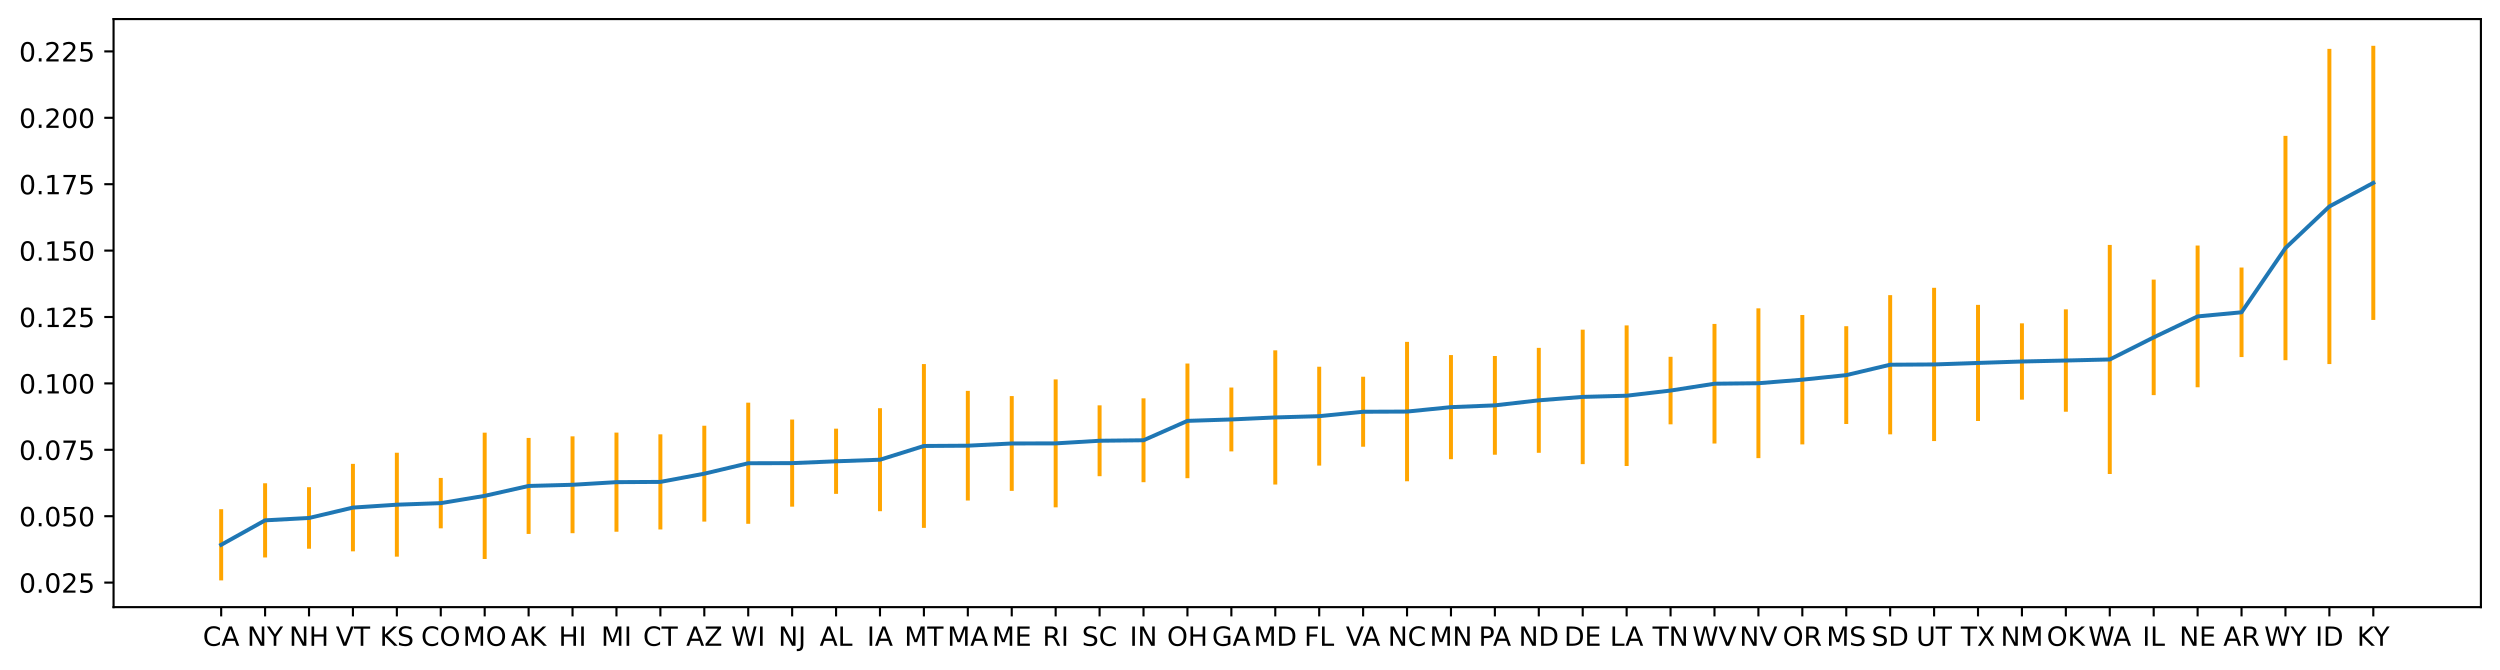 <?xml version="1.0" encoding="utf-8" standalone="no"?>
<!DOCTYPE svg PUBLIC "-//W3C//DTD SVG 1.1//EN"
  "http://www.w3.org/Graphics/SVG/1.1/DTD/svg11.dtd">
<!-- Created with matplotlib (https://matplotlib.org/) -->
<svg height="252.838pt" version="1.1" viewBox="0 0 942.828 252.838" width="942.828pt" xmlns="http://www.w3.org/2000/svg" xmlns:xlink="http://www.w3.org/1999/xlink">
 <defs>
  <style type="text/css">*{stroke-linecap:butt;stroke-linejoin:round;}</style>
 </defs>
 <g id="figure_1">
  <g id="patch_1">
   <path d="M 0 252.838 
L 942.828 252.838 
L 942.828 0 
L 0 0 
z
" style="fill:#ffffff;"/>
  </g>
  <g id="axes_1">
   <g id="patch_2">
    <path d="M 42.828 228.96 
L 935.628 228.96 
L 935.628 7.2 
L 42.828 7.2 
z
" style="fill:#ffffff;"/>
   </g>
   <g id="matplotlib.axis_1">
    <g id="xtick_1">
     <g id="line2d_1">
      <defs>
       <path d="M 0 0 
L 0 3.5 
" id="mfebffe153a" style="stroke:#000000;stroke-width:0.8;"/>
      </defs>
      <g>
       <use style="stroke:#000000;stroke-width:0.8;" x="83.41" xlink:href="#mfebffe153a" y="228.96"/>
      </g>
     </g>
     <g id="text_1">
      <!-- CA -->
      <g transform="translate(76.498 243.558)scale(0.1 -0.1)">
       <defs>
        <path d="M 64.406 67.281 
L 64.406 56.891 
Q 59.422 61.531 53.781 63.812 
Q 48.141 66.109 41.797 66.109 
Q 29.297 66.109 22.656 58.469 
Q 16.016 50.828 16.016 36.375 
Q 16.016 21.969 22.656 14.328 
Q 29.297 6.688 41.797 6.688 
Q 48.141 6.688 53.781 8.984 
Q 59.422 11.281 64.406 15.922 
L 64.406 5.609 
Q 59.234 2.094 53.438 0.328 
Q 47.656 -1.422 41.219 -1.422 
Q 24.656 -1.422 15.125 8.703 
Q 5.609 18.844 5.609 36.375 
Q 5.609 53.953 15.125 64.078 
Q 24.656 74.219 41.219 74.219 
Q 47.75 74.219 53.531 72.484 
Q 59.328 70.75 64.406 67.281 
z
" id="DejaVuSans-67"/>
        <path d="M 34.188 63.188 
L 20.797 26.906 
L 47.609 26.906 
z
M 28.609 72.906 
L 39.797 72.906 
L 67.578 0 
L 57.328 0 
L 50.688 18.703 
L 17.828 18.703 
L 11.188 0 
L 0.781 0 
z
" id="DejaVuSans-65"/>
       </defs>
       <use xlink:href="#DejaVuSans-67"/>
       <use x="69.824" xlink:href="#DejaVuSans-65"/>
      </g>
     </g>
    </g>
    <g id="xtick_2">
     <g id="line2d_2">
      <g>
       <use style="stroke:#000000;stroke-width:0.8;" x="99.974" xlink:href="#mfebffe153a" y="228.96"/>
      </g>
     </g>
     <g id="text_2">
      <!-- NY -->
      <g transform="translate(93.179 243.558)scale(0.1 -0.1)">
       <defs>
        <path d="M 9.812 72.906 
L 23.094 72.906 
L 55.422 11.922 
L 55.422 72.906 
L 64.984 72.906 
L 64.984 0 
L 51.703 0 
L 19.391 60.984 
L 19.391 0 
L 9.812 0 
z
" id="DejaVuSans-78"/>
        <path d="M -0.203 72.906 
L 10.406 72.906 
L 30.609 42.922 
L 50.688 72.906 
L 61.281 72.906 
L 35.5 34.719 
L 35.5 0 
L 25.594 0 
L 25.594 34.719 
z
" id="DejaVuSans-89"/>
       </defs>
       <use xlink:href="#DejaVuSans-78"/>
       <use x="74.805" xlink:href="#DejaVuSans-89"/>
      </g>
     </g>
    </g>
    <g id="xtick_3">
     <g id="line2d_3">
      <g>
       <use style="stroke:#000000;stroke-width:0.8;" x="116.538" xlink:href="#mfebffe153a" y="228.96"/>
      </g>
     </g>
     <g id="text_3">
      <!-- NH -->
      <g transform="translate(109.037 243.558)scale(0.1 -0.1)">
       <defs>
        <path d="M 9.812 72.906 
L 19.672 72.906 
L 19.672 43.016 
L 55.516 43.016 
L 55.516 72.906 
L 65.375 72.906 
L 65.375 0 
L 55.516 0 
L 55.516 34.719 
L 19.672 34.719 
L 19.672 0 
L 9.812 0 
z
" id="DejaVuSans-72"/>
       </defs>
       <use xlink:href="#DejaVuSans-78"/>
       <use x="74.805" xlink:href="#DejaVuSans-72"/>
      </g>
     </g>
    </g>
    <g id="xtick_4">
     <g id="line2d_4">
      <g>
       <use style="stroke:#000000;stroke-width:0.8;" x="133.102" xlink:href="#mfebffe153a" y="228.96"/>
      </g>
     </g>
     <g id="text_4">
      <!-- VT -->
      <g transform="translate(126.628 243.558)scale(0.1 -0.1)">
       <defs>
        <path d="M 28.609 0 
L 0.781 72.906 
L 11.078 72.906 
L 34.188 11.531 
L 57.328 72.906 
L 67.578 72.906 
L 39.797 0 
z
" id="DejaVuSans-86"/>
        <path d="M -0.297 72.906 
L 61.375 72.906 
L 61.375 64.594 
L 35.5 64.594 
L 35.5 0 
L 25.594 0 
L 25.594 64.594 
L -0.297 64.594 
z
" id="DejaVuSans-84"/>
       </defs>
       <use xlink:href="#DejaVuSans-86"/>
       <use x="68.408" xlink:href="#DejaVuSans-84"/>
      </g>
     </g>
    </g>
    <g id="xtick_5">
     <g id="line2d_5">
      <g>
       <use style="stroke:#000000;stroke-width:0.8;" x="149.666" xlink:href="#mfebffe153a" y="228.96"/>
      </g>
     </g>
     <g id="text_5">
      <!-- KS -->
      <g transform="translate(143.213 243.558)scale(0.1 -0.1)">
       <defs>
        <path d="M 9.812 72.906 
L 19.672 72.906 
L 19.672 42.094 
L 52.391 72.906 
L 65.094 72.906 
L 28.906 38.922 
L 67.672 0 
L 54.688 0 
L 19.672 35.109 
L 19.672 0 
L 9.812 0 
z
" id="DejaVuSans-75"/>
        <path d="M 53.516 70.516 
L 53.516 60.891 
Q 47.906 63.578 42.922 64.891 
Q 37.938 66.219 33.297 66.219 
Q 25.25 66.219 20.875 63.094 
Q 16.5 59.969 16.5 54.203 
Q 16.5 49.359 19.406 46.891 
Q 22.312 44.438 30.422 42.922 
L 36.375 41.703 
Q 47.406 39.594 52.656 34.297 
Q 57.906 29 57.906 20.125 
Q 57.906 9.516 50.797 4.047 
Q 43.703 -1.422 29.984 -1.422 
Q 24.812 -1.422 18.969 -0.25 
Q 13.141 0.922 6.891 3.219 
L 6.891 13.375 
Q 12.891 10.016 18.656 8.297 
Q 24.422 6.594 29.984 6.594 
Q 38.422 6.594 43.016 9.906 
Q 47.609 13.234 47.609 19.391 
Q 47.609 24.75 44.312 27.781 
Q 41.016 30.812 33.5 32.328 
L 27.484 33.5 
Q 16.453 35.688 11.516 40.375 
Q 6.594 45.062 6.594 53.422 
Q 6.594 63.094 13.406 68.656 
Q 20.219 74.219 32.172 74.219 
Q 37.312 74.219 42.625 73.281 
Q 47.953 72.359 53.516 70.516 
z
" id="DejaVuSans-83"/>
       </defs>
       <use xlink:href="#DejaVuSans-75"/>
       <use x="65.576" xlink:href="#DejaVuSans-83"/>
      </g>
     </g>
    </g>
    <g id="xtick_6">
     <g id="line2d_6">
      <g>
       <use style="stroke:#000000;stroke-width:0.8;" x="166.23" xlink:href="#mfebffe153a" y="228.96"/>
      </g>
     </g>
     <g id="text_6">
      <!-- CO -->
      <g transform="translate(158.803 243.558)scale(0.1 -0.1)">
       <defs>
        <path d="M 39.406 66.219 
Q 28.656 66.219 22.328 58.203 
Q 16.016 50.203 16.016 36.375 
Q 16.016 22.609 22.328 14.594 
Q 28.656 6.594 39.406 6.594 
Q 50.141 6.594 56.422 14.594 
Q 62.703 22.609 62.703 36.375 
Q 62.703 50.203 56.422 58.203 
Q 50.141 66.219 39.406 66.219 
z
M 39.406 74.219 
Q 54.734 74.219 63.906 63.938 
Q 73.094 53.656 73.094 36.375 
Q 73.094 19.141 63.906 8.859 
Q 54.734 -1.422 39.406 -1.422 
Q 24.031 -1.422 14.812 8.828 
Q 5.609 19.094 5.609 36.375 
Q 5.609 53.656 14.812 63.938 
Q 24.031 74.219 39.406 74.219 
z
" id="DejaVuSans-79"/>
       </defs>
       <use xlink:href="#DejaVuSans-67"/>
       <use x="69.824" xlink:href="#DejaVuSans-79"/>
      </g>
     </g>
    </g>
    <g id="xtick_7">
     <g id="line2d_7">
      <g>
       <use style="stroke:#000000;stroke-width:0.8;" x="182.794" xlink:href="#mfebffe153a" y="228.96"/>
      </g>
     </g>
     <g id="text_7">
      <!-- MO -->
      <g transform="translate(174.544 243.558)scale(0.1 -0.1)">
       <defs>
        <path d="M 9.812 72.906 
L 24.516 72.906 
L 43.109 23.297 
L 61.812 72.906 
L 76.516 72.906 
L 76.516 0 
L 66.891 0 
L 66.891 64.016 
L 48.094 14.016 
L 38.188 14.016 
L 19.391 64.016 
L 19.391 0 
L 9.812 0 
z
" id="DejaVuSans-77"/>
       </defs>
       <use xlink:href="#DejaVuSans-77"/>
       <use x="86.279" xlink:href="#DejaVuSans-79"/>
      </g>
     </g>
    </g>
    <g id="xtick_8">
     <g id="line2d_8">
      <g>
       <use style="stroke:#000000;stroke-width:0.8;" x="199.358" xlink:href="#mfebffe153a" y="228.96"/>
      </g>
     </g>
     <g id="text_8">
      <!-- AK -->
      <g transform="translate(192.659 243.558)scale(0.1 -0.1)">
       <use xlink:href="#DejaVuSans-65"/>
       <use x="68.408" xlink:href="#DejaVuSans-75"/>
      </g>
     </g>
    </g>
    <g id="xtick_9">
     <g id="line2d_9">
      <g>
       <use style="stroke:#000000;stroke-width:0.8;" x="215.922" xlink:href="#mfebffe153a" y="228.96"/>
      </g>
     </g>
     <g id="text_9">
      <!-- HI -->
      <g transform="translate(210.687 243.558)scale(0.1 -0.1)">
       <defs>
        <path d="M 9.812 72.906 
L 19.672 72.906 
L 19.672 0 
L 9.812 0 
z
" id="DejaVuSans-73"/>
       </defs>
       <use xlink:href="#DejaVuSans-72"/>
       <use x="75.195" xlink:href="#DejaVuSans-73"/>
      </g>
     </g>
    </g>
    <g id="xtick_10">
     <g id="line2d_10">
      <g>
       <use style="stroke:#000000;stroke-width:0.8;" x="232.486" xlink:href="#mfebffe153a" y="228.96"/>
      </g>
     </g>
     <g id="text_10">
      <!-- MI -->
      <g transform="translate(226.697 243.558)scale(0.1 -0.1)">
       <use xlink:href="#DejaVuSans-77"/>
       <use x="86.279" xlink:href="#DejaVuSans-73"/>
      </g>
     </g>
    </g>
    <g id="xtick_11">
     <g id="line2d_11">
      <g>
       <use style="stroke:#000000;stroke-width:0.8;" x="249.05" xlink:href="#mfebffe153a" y="228.96"/>
      </g>
     </g>
     <g id="text_11">
      <!-- CT -->
      <g transform="translate(242.505 243.558)scale(0.1 -0.1)">
       <use xlink:href="#DejaVuSans-67"/>
       <use x="69.824" xlink:href="#DejaVuSans-84"/>
      </g>
     </g>
    </g>
    <g id="xtick_12">
     <g id="line2d_12">
      <g>
       <use style="stroke:#000000;stroke-width:0.8;" x="265.614" xlink:href="#mfebffe153a" y="228.96"/>
      </g>
     </g>
     <g id="text_12">
      <!-- AZ -->
      <g transform="translate(258.769 243.558)scale(0.1 -0.1)">
       <defs>
        <path d="M 5.609 72.906 
L 62.891 72.906 
L 62.891 65.375 
L 16.797 8.297 
L 64.016 8.297 
L 64.016 0 
L 4.5 0 
L 4.5 7.516 
L 50.594 64.594 
L 5.609 64.594 
z
" id="DejaVuSans-90"/>
       </defs>
       <use xlink:href="#DejaVuSans-65"/>
       <use x="68.408" xlink:href="#DejaVuSans-90"/>
      </g>
     </g>
    </g>
    <g id="xtick_13">
     <g id="line2d_13">
      <g>
       <use style="stroke:#000000;stroke-width:0.8;" x="282.178" xlink:href="#mfebffe153a" y="228.96"/>
      </g>
     </g>
     <g id="text_13">
      <!-- WI -->
      <g transform="translate(275.759 243.558)scale(0.1 -0.1)">
       <defs>
        <path d="M 3.328 72.906 
L 13.281 72.906 
L 28.609 11.281 
L 43.891 72.906 
L 54.984 72.906 
L 70.312 11.281 
L 85.594 72.906 
L 95.609 72.906 
L 77.297 0 
L 64.891 0 
L 49.516 63.281 
L 33.984 0 
L 21.578 0 
z
" id="DejaVuSans-87"/>
       </defs>
       <use xlink:href="#DejaVuSans-87"/>
       <use x="98.877" xlink:href="#DejaVuSans-73"/>
      </g>
     </g>
    </g>
    <g id="xtick_14">
     <g id="line2d_14">
      <g>
       <use style="stroke:#000000;stroke-width:0.8;" x="298.742" xlink:href="#mfebffe153a" y="228.96"/>
      </g>
     </g>
     <g id="text_14">
      <!-- NJ -->
      <g transform="translate(293.526 243.558)scale(0.1 -0.1)">
       <defs>
        <path d="M 9.812 72.906 
L 19.672 72.906 
L 19.672 5.078 
Q 19.672 -8.109 14.672 -14.062 
Q 9.672 -20.016 -1.422 -20.016 
L -5.172 -20.016 
L -5.172 -11.719 
L -2.094 -11.719 
Q 4.438 -11.719 7.125 -8.047 
Q 9.812 -4.391 9.812 5.078 
z
" id="DejaVuSans-74"/>
       </defs>
       <use xlink:href="#DejaVuSans-78"/>
       <use x="74.805" xlink:href="#DejaVuSans-74"/>
      </g>
     </g>
    </g>
    <g id="xtick_15">
     <g id="line2d_15">
      <g>
       <use style="stroke:#000000;stroke-width:0.8;" x="315.306" xlink:href="#mfebffe153a" y="228.96"/>
      </g>
     </g>
     <g id="text_15">
      <!-- AL -->
      <g transform="translate(309.1 243.558)scale(0.1 -0.1)">
       <defs>
        <path d="M 9.812 72.906 
L 19.672 72.906 
L 19.672 8.297 
L 55.172 8.297 
L 55.172 0 
L 9.812 0 
z
" id="DejaVuSans-76"/>
       </defs>
       <use xlink:href="#DejaVuSans-65"/>
       <use x="68.408" xlink:href="#DejaVuSans-76"/>
      </g>
     </g>
    </g>
    <g id="xtick_16">
     <g id="line2d_16">
      <g>
       <use style="stroke:#000000;stroke-width:0.8;" x="331.87" xlink:href="#mfebffe153a" y="228.96"/>
      </g>
     </g>
     <g id="text_16">
      <!-- IA -->
      <g transform="translate(326.975 243.558)scale(0.1 -0.1)">
       <use xlink:href="#DejaVuSans-73"/>
       <use x="29.492" xlink:href="#DejaVuSans-65"/>
      </g>
     </g>
    </g>
    <g id="xtick_17">
     <g id="line2d_17">
      <g>
       <use style="stroke:#000000;stroke-width:0.8;" x="348.434" xlink:href="#mfebffe153a" y="228.96"/>
      </g>
     </g>
     <g id="text_17">
      <!-- MT -->
      <g transform="translate(341.066 243.558)scale(0.1 -0.1)">
       <use xlink:href="#DejaVuSans-77"/>
       <use x="86.279" xlink:href="#DejaVuSans-84"/>
      </g>
     </g>
    </g>
    <g id="xtick_18">
     <g id="line2d_18">
      <g>
       <use style="stroke:#000000;stroke-width:0.8;" x="364.998" xlink:href="#mfebffe153a" y="228.96"/>
      </g>
     </g>
     <g id="text_18">
      <!-- MA -->
      <g transform="translate(357.264 243.558)scale(0.1 -0.1)">
       <use xlink:href="#DejaVuSans-77"/>
       <use x="86.279" xlink:href="#DejaVuSans-65"/>
      </g>
     </g>
    </g>
    <g id="xtick_19">
     <g id="line2d_19">
      <g>
       <use style="stroke:#000000;stroke-width:0.8;" x="381.562" xlink:href="#mfebffe153a" y="228.96"/>
      </g>
     </g>
     <g id="text_19">
      <!-- ME -->
      <g transform="translate(374.089 243.558)scale(0.1 -0.1)">
       <defs>
        <path d="M 9.812 72.906 
L 55.906 72.906 
L 55.906 64.594 
L 19.672 64.594 
L 19.672 43.016 
L 54.391 43.016 
L 54.391 34.719 
L 19.672 34.719 
L 19.672 8.297 
L 56.781 8.297 
L 56.781 0 
L 9.812 0 
z
" id="DejaVuSans-69"/>
       </defs>
       <use xlink:href="#DejaVuSans-77"/>
       <use x="86.279" xlink:href="#DejaVuSans-69"/>
      </g>
     </g>
    </g>
    <g id="xtick_20">
     <g id="line2d_20">
      <g>
       <use style="stroke:#000000;stroke-width:0.8;" x="398.126" xlink:href="#mfebffe153a" y="228.96"/>
      </g>
     </g>
     <g id="text_20">
      <!-- RI -->
      <g transform="translate(393.177 243.558)scale(0.1 -0.1)">
       <defs>
        <path d="M 44.391 34.188 
Q 47.562 33.109 50.562 29.594 
Q 53.562 26.078 56.594 19.922 
L 66.609 0 
L 56 0 
L 46.688 18.703 
Q 43.062 26.031 39.672 28.422 
Q 36.281 30.812 30.422 30.812 
L 19.672 30.812 
L 19.672 0 
L 9.812 0 
L 9.812 72.906 
L 32.078 72.906 
Q 44.578 72.906 50.734 67.672 
Q 56.891 62.453 56.891 51.906 
Q 56.891 45.016 53.688 40.469 
Q 50.484 35.938 44.391 34.188 
z
M 19.672 64.797 
L 19.672 38.922 
L 32.078 38.922 
Q 39.203 38.922 42.844 42.219 
Q 46.484 45.516 46.484 51.906 
Q 46.484 58.297 42.844 61.547 
Q 39.203 64.797 32.078 64.797 
z
" id="DejaVuSans-82"/>
       </defs>
       <use xlink:href="#DejaVuSans-82"/>
       <use x="69.482" xlink:href="#DejaVuSans-73"/>
      </g>
     </g>
    </g>
    <g id="xtick_21">
     <g id="line2d_21">
      <g>
       <use style="stroke:#000000;stroke-width:0.8;" x="414.69" xlink:href="#mfebffe153a" y="228.96"/>
      </g>
     </g>
     <g id="text_21">
      <!-- SC -->
      <g transform="translate(408.024 243.558)scale(0.1 -0.1)">
       <use xlink:href="#DejaVuSans-83"/>
       <use x="63.477" xlink:href="#DejaVuSans-67"/>
      </g>
     </g>
    </g>
    <g id="xtick_22">
     <g id="line2d_22">
      <g>
       <use style="stroke:#000000;stroke-width:0.8;" x="431.254" xlink:href="#mfebffe153a" y="228.96"/>
      </g>
     </g>
     <g id="text_22">
      <!-- IN -->
      <g transform="translate(426.038 243.558)scale(0.1 -0.1)">
       <use xlink:href="#DejaVuSans-73"/>
       <use x="29.492" xlink:href="#DejaVuSans-78"/>
      </g>
     </g>
    </g>
    <g id="xtick_23">
     <g id="line2d_23">
      <g>
       <use style="stroke:#000000;stroke-width:0.8;" x="447.818" xlink:href="#mfebffe153a" y="228.96"/>
      </g>
     </g>
     <g id="text_23">
      <!-- OH -->
      <g transform="translate(440.122 243.558)scale(0.1 -0.1)">
       <use xlink:href="#DejaVuSans-79"/>
       <use x="78.711" xlink:href="#DejaVuSans-72"/>
      </g>
     </g>
    </g>
    <g id="xtick_24">
     <g id="line2d_24">
      <g>
       <use style="stroke:#000000;stroke-width:0.8;" x="464.382" xlink:href="#mfebffe153a" y="228.96"/>
      </g>
     </g>
     <g id="text_24">
      <!-- GA -->
      <g transform="translate(457.088 243.558)scale(0.1 -0.1)">
       <defs>
        <path d="M 59.516 10.406 
L 59.516 29.984 
L 43.406 29.984 
L 43.406 38.094 
L 69.281 38.094 
L 69.281 6.781 
Q 63.578 2.734 56.688 0.656 
Q 49.812 -1.422 42 -1.422 
Q 24.906 -1.422 15.25 8.562 
Q 5.609 18.562 5.609 36.375 
Q 5.609 54.25 15.25 64.234 
Q 24.906 74.219 42 74.219 
Q 49.125 74.219 55.547 72.453 
Q 61.969 70.703 67.391 67.281 
L 67.391 56.781 
Q 61.922 61.422 55.766 63.766 
Q 49.609 66.109 42.828 66.109 
Q 29.438 66.109 22.719 58.641 
Q 16.016 51.172 16.016 36.375 
Q 16.016 21.625 22.719 14.156 
Q 29.438 6.688 42.828 6.688 
Q 48.047 6.688 52.141 7.594 
Q 56.25 8.5 59.516 10.406 
z
" id="DejaVuSans-71"/>
       </defs>
       <use xlink:href="#DejaVuSans-71"/>
       <use x="77.49" xlink:href="#DejaVuSans-65"/>
      </g>
     </g>
    </g>
    <g id="xtick_25">
     <g id="line2d_25">
      <g>
       <use style="stroke:#000000;stroke-width:0.8;" x="480.946" xlink:href="#mfebffe153a" y="228.96"/>
      </g>
     </g>
     <g id="text_25">
      <!-- MD -->
      <g transform="translate(472.782 243.558)scale(0.1 -0.1)">
       <defs>
        <path d="M 19.672 64.797 
L 19.672 8.109 
L 31.594 8.109 
Q 46.688 8.109 53.688 14.938 
Q 60.688 21.781 60.688 36.531 
Q 60.688 51.172 53.688 57.984 
Q 46.688 64.797 31.594 64.797 
z
M 9.812 72.906 
L 30.078 72.906 
Q 51.266 72.906 61.172 64.094 
Q 71.094 55.281 71.094 36.531 
Q 71.094 17.672 61.125 8.828 
Q 51.172 0 30.078 0 
L 9.812 0 
z
" id="DejaVuSans-68"/>
       </defs>
       <use xlink:href="#DejaVuSans-77"/>
       <use x="86.279" xlink:href="#DejaVuSans-68"/>
      </g>
     </g>
    </g>
    <g id="xtick_26">
     <g id="line2d_26">
      <g>
       <use style="stroke:#000000;stroke-width:0.8;" x="497.51" xlink:href="#mfebffe153a" y="228.96"/>
      </g>
     </g>
     <g id="text_26">
      <!-- FL -->
      <g transform="translate(491.848 243.558)scale(0.1 -0.1)">
       <defs>
        <path d="M 9.812 72.906 
L 51.703 72.906 
L 51.703 64.594 
L 19.672 64.594 
L 19.672 43.109 
L 48.578 43.109 
L 48.578 34.812 
L 19.672 34.812 
L 19.672 0 
L 9.812 0 
z
" id="DejaVuSans-70"/>
       </defs>
       <use xlink:href="#DejaVuSans-70"/>
       <use x="57.52" xlink:href="#DejaVuSans-76"/>
      </g>
     </g>
    </g>
    <g id="xtick_27">
     <g id="line2d_27">
      <g>
       <use style="stroke:#000000;stroke-width:0.8;" x="514.074" xlink:href="#mfebffe153a" y="228.96"/>
      </g>
     </g>
     <g id="text_27">
      <!-- VA -->
      <g transform="translate(507.552 243.558)scale(0.1 -0.1)">
       <use xlink:href="#DejaVuSans-86"/>
       <use x="62.033" xlink:href="#DejaVuSans-65"/>
      </g>
     </g>
    </g>
    <g id="xtick_28">
     <g id="line2d_28">
      <g>
       <use style="stroke:#000000;stroke-width:0.8;" x="530.638" xlink:href="#mfebffe153a" y="228.96"/>
      </g>
     </g>
     <g id="text_28">
      <!-- NC -->
      <g transform="translate(523.406 243.558)scale(0.1 -0.1)">
       <use xlink:href="#DejaVuSans-78"/>
       <use x="74.805" xlink:href="#DejaVuSans-67"/>
      </g>
     </g>
    </g>
    <g id="xtick_29">
     <g id="line2d_29">
      <g>
       <use style="stroke:#000000;stroke-width:0.8;" x="547.202" xlink:href="#mfebffe153a" y="228.96"/>
      </g>
     </g>
     <g id="text_29">
      <!-- MN -->
      <g transform="translate(539.147 243.558)scale(0.1 -0.1)">
       <use xlink:href="#DejaVuSans-77"/>
       <use x="86.279" xlink:href="#DejaVuSans-78"/>
      </g>
     </g>
    </g>
    <g id="xtick_30">
     <g id="line2d_30">
      <g>
       <use style="stroke:#000000;stroke-width:0.8;" x="563.766" xlink:href="#mfebffe153a" y="228.96"/>
      </g>
     </g>
     <g id="text_30">
      <!-- PA -->
      <g transform="translate(557.65 243.558)scale(0.1 -0.1)">
       <defs>
        <path d="M 19.672 64.797 
L 19.672 37.406 
L 32.078 37.406 
Q 38.969 37.406 42.719 40.969 
Q 46.484 44.531 46.484 51.125 
Q 46.484 57.672 42.719 61.234 
Q 38.969 64.797 32.078 64.797 
z
M 9.812 72.906 
L 32.078 72.906 
Q 44.344 72.906 50.609 67.359 
Q 56.891 61.812 56.891 51.125 
Q 56.891 40.328 50.609 34.812 
Q 44.344 29.297 32.078 29.297 
L 19.672 29.297 
L 19.672 0 
L 9.812 0 
z
" id="DejaVuSans-80"/>
       </defs>
       <use xlink:href="#DejaVuSans-80"/>
       <use x="53.928" xlink:href="#DejaVuSans-65"/>
      </g>
     </g>
    </g>
    <g id="xtick_31">
     <g id="line2d_31">
      <g>
       <use style="stroke:#000000;stroke-width:0.8;" x="580.33" xlink:href="#mfebffe153a" y="228.96"/>
      </g>
     </g>
     <g id="text_31">
      <!-- ND -->
      <g transform="translate(572.74 243.558)scale(0.1 -0.1)">
       <use xlink:href="#DejaVuSans-78"/>
       <use x="74.805" xlink:href="#DejaVuSans-68"/>
      </g>
     </g>
    </g>
    <g id="xtick_32">
     <g id="line2d_32">
      <g>
       <use style="stroke:#000000;stroke-width:0.8;" x="596.894" xlink:href="#mfebffe153a" y="228.96"/>
      </g>
     </g>
     <g id="text_32">
      <!-- DE -->
      <g transform="translate(589.885 243.558)scale(0.1 -0.1)">
       <use xlink:href="#DejaVuSans-68"/>
       <use x="77.002" xlink:href="#DejaVuSans-69"/>
      </g>
     </g>
    </g>
    <g id="xtick_33">
     <g id="line2d_33">
      <g>
       <use style="stroke:#000000;stroke-width:0.8;" x="613.458" xlink:href="#mfebffe153a" y="228.96"/>
      </g>
     </g>
     <g id="text_33">
      <!-- LA -->
      <g transform="translate(607.139 243.558)scale(0.1 -0.1)">
       <use xlink:href="#DejaVuSans-76"/>
       <use x="57.963" xlink:href="#DejaVuSans-65"/>
      </g>
     </g>
    </g>
    <g id="xtick_34">
     <g id="line2d_34">
      <g>
       <use style="stroke:#000000;stroke-width:0.8;" x="630.022" xlink:href="#mfebffe153a" y="228.96"/>
      </g>
     </g>
     <g id="text_34">
      <!-- TN -->
      <g transform="translate(623.228 243.558)scale(0.1 -0.1)">
       <use xlink:href="#DejaVuSans-84"/>
       <use x="61.084" xlink:href="#DejaVuSans-78"/>
      </g>
     </g>
    </g>
    <g id="xtick_35">
     <g id="line2d_35">
      <g>
       <use style="stroke:#000000;stroke-width:0.8;" x="646.586" xlink:href="#mfebffe153a" y="228.96"/>
      </g>
     </g>
     <g id="text_35">
      <!-- WV -->
      <g transform="translate(638.222 243.558)scale(0.1 -0.1)">
       <use xlink:href="#DejaVuSans-87"/>
       <use x="98.877" xlink:href="#DejaVuSans-86"/>
      </g>
     </g>
    </g>
    <g id="xtick_36">
     <g id="line2d_36">
      <g>
       <use style="stroke:#000000;stroke-width:0.8;" x="663.15" xlink:href="#mfebffe153a" y="228.96"/>
      </g>
     </g>
     <g id="text_36">
      <!-- NV -->
      <g transform="translate(655.989 243.558)scale(0.1 -0.1)">
       <use xlink:href="#DejaVuSans-78"/>
       <use x="74.805" xlink:href="#DejaVuSans-86"/>
      </g>
     </g>
    </g>
    <g id="xtick_37">
     <g id="line2d_37">
      <g>
       <use style="stroke:#000000;stroke-width:0.8;" x="679.714" xlink:href="#mfebffe153a" y="228.96"/>
      </g>
     </g>
     <g id="text_37">
      <!-- OR -->
      <g transform="translate(672.304 243.558)scale(0.1 -0.1)">
       <use xlink:href="#DejaVuSans-79"/>
       <use x="78.711" xlink:href="#DejaVuSans-82"/>
      </g>
     </g>
    </g>
    <g id="xtick_38">
     <g id="line2d_38">
      <g>
       <use style="stroke:#000000;stroke-width:0.8;" x="696.278" xlink:href="#mfebffe153a" y="228.96"/>
      </g>
     </g>
     <g id="text_38">
      <!-- MS -->
      <g transform="translate(688.79 243.558)scale(0.1 -0.1)">
       <use xlink:href="#DejaVuSans-77"/>
       <use x="86.279" xlink:href="#DejaVuSans-83"/>
      </g>
     </g>
    </g>
    <g id="xtick_39">
     <g id="line2d_39">
      <g>
       <use style="stroke:#000000;stroke-width:0.8;" x="712.842" xlink:href="#mfebffe153a" y="228.96"/>
      </g>
     </g>
     <g id="text_39">
      <!-- SD -->
      <g transform="translate(705.818 243.558)scale(0.1 -0.1)">
       <use xlink:href="#DejaVuSans-83"/>
       <use x="63.477" xlink:href="#DejaVuSans-68"/>
      </g>
     </g>
    </g>
    <g id="xtick_40">
     <g id="line2d_40">
      <g>
       <use style="stroke:#000000;stroke-width:0.8;" x="729.406" xlink:href="#mfebffe153a" y="228.96"/>
      </g>
     </g>
     <g id="text_40">
      <!-- UT -->
      <g transform="translate(722.693 243.558)scale(0.1 -0.1)">
       <defs>
        <path d="M 8.688 72.906 
L 18.609 72.906 
L 18.609 28.609 
Q 18.609 16.891 22.844 11.734 
Q 27.094 6.594 36.625 6.594 
Q 46.094 6.594 50.344 11.734 
Q 54.594 16.891 54.594 28.609 
L 54.594 72.906 
L 64.5 72.906 
L 64.5 27.391 
Q 64.5 13.141 57.438 5.859 
Q 50.391 -1.422 36.625 -1.422 
Q 22.797 -1.422 15.734 5.859 
Q 8.688 13.141 8.688 27.391 
z
" id="DejaVuSans-85"/>
       </defs>
       <use xlink:href="#DejaVuSans-85"/>
       <use x="73.193" xlink:href="#DejaVuSans-84"/>
      </g>
     </g>
    </g>
    <g id="xtick_41">
     <g id="line2d_41">
      <g>
       <use style="stroke:#000000;stroke-width:0.8;" x="745.97" xlink:href="#mfebffe153a" y="228.96"/>
      </g>
     </g>
     <g id="text_41">
      <!-- TX -->
      <g transform="translate(739.491 243.558)scale(0.1 -0.1)">
       <defs>
        <path d="M 6.297 72.906 
L 16.891 72.906 
L 35.016 45.797 
L 53.219 72.906 
L 63.812 72.906 
L 40.375 37.891 
L 65.375 0 
L 54.781 0 
L 34.281 31 
L 13.625 0 
L 2.984 0 
L 29 38.922 
z
" id="DejaVuSans-88"/>
       </defs>
       <use xlink:href="#DejaVuSans-84"/>
       <use x="61.084" xlink:href="#DejaVuSans-88"/>
      </g>
     </g>
    </g>
    <g id="xtick_42">
     <g id="line2d_42">
      <g>
       <use style="stroke:#000000;stroke-width:0.8;" x="762.534" xlink:href="#mfebffe153a" y="228.96"/>
      </g>
     </g>
     <g id="text_42">
      <!-- NM -->
      <g transform="translate(754.48 243.558)scale(0.1 -0.1)">
       <use xlink:href="#DejaVuSans-78"/>
       <use x="74.805" xlink:href="#DejaVuSans-77"/>
      </g>
     </g>
    </g>
    <g id="xtick_43">
     <g id="line2d_43">
      <g>
       <use style="stroke:#000000;stroke-width:0.8;" x="779.098" xlink:href="#mfebffe153a" y="228.96"/>
      </g>
     </g>
     <g id="text_43">
      <!-- OK -->
      <g transform="translate(771.883 243.558)scale(0.1 -0.1)">
       <use xlink:href="#DejaVuSans-79"/>
       <use x="78.711" xlink:href="#DejaVuSans-75"/>
      </g>
     </g>
    </g>
    <g id="xtick_44">
     <g id="line2d_44">
      <g>
       <use style="stroke:#000000;stroke-width:0.8;" x="795.662" xlink:href="#mfebffe153a" y="228.96"/>
      </g>
     </g>
     <g id="text_44">
      <!-- WA -->
      <g transform="translate(787.573 243.558)scale(0.1 -0.1)">
       <use xlink:href="#DejaVuSans-87"/>
       <use x="93.377" xlink:href="#DejaVuSans-65"/>
      </g>
     </g>
    </g>
    <g id="xtick_45">
     <g id="line2d_45">
      <g>
       <use style="stroke:#000000;stroke-width:0.8;" x="812.226" xlink:href="#mfebffe153a" y="228.96"/>
      </g>
     </g>
     <g id="text_45">
      <!-- IL -->
      <g transform="translate(807.965 243.558)scale(0.1 -0.1)">
       <use xlink:href="#DejaVuSans-73"/>
       <use x="29.492" xlink:href="#DejaVuSans-76"/>
      </g>
     </g>
    </g>
    <g id="xtick_46">
     <g id="line2d_46">
      <g>
       <use style="stroke:#000000;stroke-width:0.8;" x="828.79" xlink:href="#mfebffe153a" y="228.96"/>
      </g>
     </g>
     <g id="text_46">
      <!-- NE -->
      <g transform="translate(821.89 243.558)scale(0.1 -0.1)">
       <use xlink:href="#DejaVuSans-78"/>
       <use x="74.805" xlink:href="#DejaVuSans-69"/>
      </g>
     </g>
    </g>
    <g id="xtick_47">
     <g id="line2d_47">
      <g>
       <use style="stroke:#000000;stroke-width:0.8;" x="845.354" xlink:href="#mfebffe153a" y="228.96"/>
      </g>
     </g>
     <g id="text_47">
      <!-- AR -->
      <g transform="translate(838.46 243.558)scale(0.1 -0.1)">
       <use xlink:href="#DejaVuSans-65"/>
       <use x="68.408" xlink:href="#DejaVuSans-82"/>
      </g>
     </g>
    </g>
    <g id="xtick_48">
     <g id="line2d_48">
      <g>
       <use style="stroke:#000000;stroke-width:0.8;" x="861.918" xlink:href="#mfebffe153a" y="228.96"/>
      </g>
     </g>
     <g id="text_48">
      <!-- WY -->
      <g transform="translate(853.921 243.558)scale(0.1 -0.1)">
       <use xlink:href="#DejaVuSans-87"/>
       <use x="98.877" xlink:href="#DejaVuSans-89"/>
      </g>
     </g>
    </g>
    <g id="xtick_49">
     <g id="line2d_49">
      <g>
       <use style="stroke:#000000;stroke-width:0.8;" x="878.482" xlink:href="#mfebffe153a" y="228.96"/>
      </g>
     </g>
     <g id="text_49">
      <!-- ID -->
      <g transform="translate(873.157 243.558)scale(0.1 -0.1)">
       <use xlink:href="#DejaVuSans-73"/>
       <use x="29.492" xlink:href="#DejaVuSans-68"/>
      </g>
     </g>
    </g>
    <g id="xtick_50">
     <g id="line2d_50">
      <g>
       <use style="stroke:#000000;stroke-width:0.8;" x="895.046" xlink:href="#mfebffe153a" y="228.96"/>
      </g>
     </g>
     <g id="text_50">
      <!-- KY -->
      <g transform="translate(888.895 243.558)scale(0.1 -0.1)">
       <use xlink:href="#DejaVuSans-75"/>
       <use x="61.951" xlink:href="#DejaVuSans-89"/>
      </g>
     </g>
    </g>
   </g>
   <g id="matplotlib.axis_2">
    <g id="ytick_1">
     <g id="line2d_51">
      <defs>
       <path d="M 0 0 
L -3.5 0 
" id="m30c597b300" style="stroke:#000000;stroke-width:0.8;"/>
      </defs>
      <g>
       <use style="stroke:#000000;stroke-width:0.8;" x="42.828" xlink:href="#m30c597b300" y="219.727"/>
      </g>
     </g>
     <g id="text_51">
      <!-- 0.025 -->
      <g transform="translate(7.2 223.526)scale(0.1 -0.1)">
       <defs>
        <path d="M 31.781 66.406 
Q 24.172 66.406 20.328 58.906 
Q 16.5 51.422 16.5 36.375 
Q 16.5 21.391 20.328 13.891 
Q 24.172 6.391 31.781 6.391 
Q 39.453 6.391 43.281 13.891 
Q 47.125 21.391 47.125 36.375 
Q 47.125 51.422 43.281 58.906 
Q 39.453 66.406 31.781 66.406 
z
M 31.781 74.219 
Q 44.047 74.219 50.516 64.516 
Q 56.984 54.828 56.984 36.375 
Q 56.984 17.969 50.516 8.266 
Q 44.047 -1.422 31.781 -1.422 
Q 19.531 -1.422 13.062 8.266 
Q 6.594 17.969 6.594 36.375 
Q 6.594 54.828 13.062 64.516 
Q 19.531 74.219 31.781 74.219 
z
" id="DejaVuSans-48"/>
        <path d="M 10.688 12.406 
L 21 12.406 
L 21 0 
L 10.688 0 
z
" id="DejaVuSans-46"/>
        <path d="M 19.188 8.297 
L 53.609 8.297 
L 53.609 0 
L 7.328 0 
L 7.328 8.297 
Q 12.938 14.109 22.625 23.891 
Q 32.328 33.688 34.812 36.531 
Q 39.547 41.844 41.422 45.531 
Q 43.312 49.219 43.312 52.781 
Q 43.312 58.594 39.234 62.25 
Q 35.156 65.922 28.609 65.922 
Q 23.969 65.922 18.812 64.312 
Q 13.672 62.703 7.812 59.422 
L 7.812 69.391 
Q 13.766 71.781 18.938 73 
Q 24.125 74.219 28.422 74.219 
Q 39.75 74.219 46.484 68.547 
Q 53.219 62.891 53.219 53.422 
Q 53.219 48.922 51.531 44.891 
Q 49.859 40.875 45.406 35.406 
Q 44.188 33.984 37.641 27.219 
Q 31.109 20.453 19.188 8.297 
z
" id="DejaVuSans-50"/>
        <path d="M 10.797 72.906 
L 49.516 72.906 
L 49.516 64.594 
L 19.828 64.594 
L 19.828 46.734 
Q 21.969 47.469 24.109 47.828 
Q 26.266 48.188 28.422 48.188 
Q 40.625 48.188 47.75 41.5 
Q 54.891 34.812 54.891 23.391 
Q 54.891 11.625 47.562 5.094 
Q 40.234 -1.422 26.906 -1.422 
Q 22.312 -1.422 17.547 -0.641 
Q 12.797 0.141 7.719 1.703 
L 7.719 11.625 
Q 12.109 9.234 16.797 8.062 
Q 21.484 6.891 26.703 6.891 
Q 35.156 6.891 40.078 11.328 
Q 45.016 15.766 45.016 23.391 
Q 45.016 31 40.078 35.438 
Q 35.156 39.891 26.703 39.891 
Q 22.75 39.891 18.812 39.016 
Q 14.891 38.141 10.797 36.281 
z
" id="DejaVuSans-53"/>
       </defs>
       <use xlink:href="#DejaVuSans-48"/>
       <use x="63.623" xlink:href="#DejaVuSans-46"/>
       <use x="95.41" xlink:href="#DejaVuSans-48"/>
       <use x="159.033" xlink:href="#DejaVuSans-50"/>
       <use x="222.656" xlink:href="#DejaVuSans-53"/>
      </g>
     </g>
    </g>
    <g id="ytick_2">
     <g id="line2d_52">
      <g>
       <use style="stroke:#000000;stroke-width:0.8;" x="42.828" xlink:href="#m30c597b300" y="194.685"/>
      </g>
     </g>
     <g id="text_52">
      <!-- 0.050 -->
      <g transform="translate(7.2 198.484)scale(0.1 -0.1)">
       <use xlink:href="#DejaVuSans-48"/>
       <use x="63.623" xlink:href="#DejaVuSans-46"/>
       <use x="95.41" xlink:href="#DejaVuSans-48"/>
       <use x="159.033" xlink:href="#DejaVuSans-53"/>
       <use x="222.656" xlink:href="#DejaVuSans-48"/>
      </g>
     </g>
    </g>
    <g id="ytick_3">
     <g id="line2d_53">
      <g>
       <use style="stroke:#000000;stroke-width:0.8;" x="42.828" xlink:href="#m30c597b300" y="169.643"/>
      </g>
     </g>
     <g id="text_53">
      <!-- 0.075 -->
      <g transform="translate(7.2 173.442)scale(0.1 -0.1)">
       <defs>
        <path d="M 8.203 72.906 
L 55.078 72.906 
L 55.078 68.703 
L 28.609 0 
L 18.312 0 
L 43.219 64.594 
L 8.203 64.594 
z
" id="DejaVuSans-55"/>
       </defs>
       <use xlink:href="#DejaVuSans-48"/>
       <use x="63.623" xlink:href="#DejaVuSans-46"/>
       <use x="95.41" xlink:href="#DejaVuSans-48"/>
       <use x="159.033" xlink:href="#DejaVuSans-55"/>
       <use x="222.656" xlink:href="#DejaVuSans-53"/>
      </g>
     </g>
    </g>
    <g id="ytick_4">
     <g id="line2d_54">
      <g>
       <use style="stroke:#000000;stroke-width:0.8;" x="42.828" xlink:href="#m30c597b300" y="144.601"/>
      </g>
     </g>
     <g id="text_54">
      <!-- 0.100 -->
      <g transform="translate(7.2 148.4)scale(0.1 -0.1)">
       <defs>
        <path d="M 12.406 8.297 
L 28.516 8.297 
L 28.516 63.922 
L 10.984 60.406 
L 10.984 69.391 
L 28.422 72.906 
L 38.281 72.906 
L 38.281 8.297 
L 54.391 8.297 
L 54.391 0 
L 12.406 0 
z
" id="DejaVuSans-49"/>
       </defs>
       <use xlink:href="#DejaVuSans-48"/>
       <use x="63.623" xlink:href="#DejaVuSans-46"/>
       <use x="95.41" xlink:href="#DejaVuSans-49"/>
       <use x="159.033" xlink:href="#DejaVuSans-48"/>
       <use x="222.656" xlink:href="#DejaVuSans-48"/>
      </g>
     </g>
    </g>
    <g id="ytick_5">
     <g id="line2d_55">
      <g>
       <use style="stroke:#000000;stroke-width:0.8;" x="42.828" xlink:href="#m30c597b300" y="119.559"/>
      </g>
     </g>
     <g id="text_55">
      <!-- 0.125 -->
      <g transform="translate(7.2 123.358)scale(0.1 -0.1)">
       <use xlink:href="#DejaVuSans-48"/>
       <use x="63.623" xlink:href="#DejaVuSans-46"/>
       <use x="95.41" xlink:href="#DejaVuSans-49"/>
       <use x="159.033" xlink:href="#DejaVuSans-50"/>
       <use x="222.656" xlink:href="#DejaVuSans-53"/>
      </g>
     </g>
    </g>
    <g id="ytick_6">
     <g id="line2d_56">
      <g>
       <use style="stroke:#000000;stroke-width:0.8;" x="42.828" xlink:href="#m30c597b300" y="94.517"/>
      </g>
     </g>
     <g id="text_56">
      <!-- 0.150 -->
      <g transform="translate(7.2 98.316)scale(0.1 -0.1)">
       <use xlink:href="#DejaVuSans-48"/>
       <use x="63.623" xlink:href="#DejaVuSans-46"/>
       <use x="95.41" xlink:href="#DejaVuSans-49"/>
       <use x="159.033" xlink:href="#DejaVuSans-53"/>
       <use x="222.656" xlink:href="#DejaVuSans-48"/>
      </g>
     </g>
    </g>
    <g id="ytick_7">
     <g id="line2d_57">
      <g>
       <use style="stroke:#000000;stroke-width:0.8;" x="42.828" xlink:href="#m30c597b300" y="69.475"/>
      </g>
     </g>
     <g id="text_57">
      <!-- 0.175 -->
      <g transform="translate(7.2 73.274)scale(0.1 -0.1)">
       <use xlink:href="#DejaVuSans-48"/>
       <use x="63.623" xlink:href="#DejaVuSans-46"/>
       <use x="95.41" xlink:href="#DejaVuSans-49"/>
       <use x="159.033" xlink:href="#DejaVuSans-55"/>
       <use x="222.656" xlink:href="#DejaVuSans-53"/>
      </g>
     </g>
    </g>
    <g id="ytick_8">
     <g id="line2d_58">
      <g>
       <use style="stroke:#000000;stroke-width:0.8;" x="42.828" xlink:href="#m30c597b300" y="44.433"/>
      </g>
     </g>
     <g id="text_58">
      <!-- 0.200 -->
      <g transform="translate(7.2 48.232)scale(0.1 -0.1)">
       <use xlink:href="#DejaVuSans-48"/>
       <use x="63.623" xlink:href="#DejaVuSans-46"/>
       <use x="95.41" xlink:href="#DejaVuSans-50"/>
       <use x="159.033" xlink:href="#DejaVuSans-48"/>
       <use x="222.656" xlink:href="#DejaVuSans-48"/>
      </g>
     </g>
    </g>
    <g id="ytick_9">
     <g id="line2d_59">
      <g>
       <use style="stroke:#000000;stroke-width:0.8;" x="42.828" xlink:href="#m30c597b300" y="19.391"/>
      </g>
     </g>
     <g id="text_59">
      <!-- 0.225 -->
      <g transform="translate(7.2 23.19)scale(0.1 -0.1)">
       <use xlink:href="#DejaVuSans-48"/>
       <use x="63.623" xlink:href="#DejaVuSans-46"/>
       <use x="95.41" xlink:href="#DejaVuSans-50"/>
       <use x="159.033" xlink:href="#DejaVuSans-50"/>
       <use x="222.656" xlink:href="#DejaVuSans-53"/>
      </g>
     </g>
    </g>
   </g>
   <g id="LineCollection_1">
    <path clip-path="url(#p27c18d039d)" d="M 83.41 218.88 
L 83.41 192.04 
" style="fill:none;stroke:#ffa500;stroke-width:1.5;"/>
    <path clip-path="url(#p27c18d039d)" d="M 99.974 210.225 
L 99.974 182.25 
" style="fill:none;stroke:#ffa500;stroke-width:1.5;"/>
    <path clip-path="url(#p27c18d039d)" d="M 116.538 206.937 
L 116.538 183.746 
" style="fill:none;stroke:#ffa500;stroke-width:1.5;"/>
    <path clip-path="url(#p27c18d039d)" d="M 133.102 207.922 
L 133.102 174.928 
" style="fill:none;stroke:#ffa500;stroke-width:1.5;"/>
    <path clip-path="url(#p27c18d039d)" d="M 149.666 209.925 
L 149.666 170.75 
" style="fill:none;stroke:#ffa500;stroke-width:1.5;"/>
    <path clip-path="url(#p27c18d039d)" d="M 166.23 199.247 
L 166.23 180.248 
" style="fill:none;stroke:#ffa500;stroke-width:1.5;"/>
    <path clip-path="url(#p27c18d039d)" d="M 182.794 210.825 
L 182.794 163.17 
" style="fill:none;stroke:#ffa500;stroke-width:1.5;"/>
    <path clip-path="url(#p27c18d039d)" d="M 199.358 201.374 
L 199.358 165.168 
" style="fill:none;stroke:#ffa500;stroke-width:1.5;"/>
    <path clip-path="url(#p27c18d039d)" d="M 215.922 201.09 
L 215.922 164.556 
" style="fill:none;stroke:#ffa500;stroke-width:1.5;"/>
    <path clip-path="url(#p27c18d039d)" d="M 232.486 200.53 
L 232.486 163.139 
" style="fill:none;stroke:#ffa500;stroke-width:1.5;"/>
    <path clip-path="url(#p27c18d039d)" d="M 249.05 199.674 
L 249.05 163.809 
" style="fill:none;stroke:#ffa500;stroke-width:1.5;"/>
    <path clip-path="url(#p27c18d039d)" d="M 265.614 196.713 
L 265.614 160.56 
" style="fill:none;stroke:#ffa500;stroke-width:1.5;"/>
    <path clip-path="url(#p27c18d039d)" d="M 282.178 197.546 
L 282.178 151.865 
" style="fill:none;stroke:#ffa500;stroke-width:1.5;"/>
    <path clip-path="url(#p27c18d039d)" d="M 298.742 191.092 
L 298.742 158.22 
" style="fill:none;stroke:#ffa500;stroke-width:1.5;"/>
    <path clip-path="url(#p27c18d039d)" d="M 315.306 186.264 
L 315.306 161.675 
" style="fill:none;stroke:#ffa500;stroke-width:1.5;"/>
    <path clip-path="url(#p27c18d039d)" d="M 331.87 192.794 
L 331.87 153.947 
" style="fill:none;stroke:#ffa500;stroke-width:1.5;"/>
    <path clip-path="url(#p27c18d039d)" d="M 348.434 199.074 
L 348.434 137.309 
" style="fill:none;stroke:#ffa500;stroke-width:1.5;"/>
    <path clip-path="url(#p27c18d039d)" d="M 364.998 188.764 
L 364.998 147.404 
" style="fill:none;stroke:#ffa500;stroke-width:1.5;"/>
    <path clip-path="url(#p27c18d039d)" d="M 381.562 185.133 
L 381.562 149.366 
" style="fill:none;stroke:#ffa500;stroke-width:1.5;"/>
    <path clip-path="url(#p27c18d039d)" d="M 398.126 191.337 
L 398.126 143.083 
" style="fill:none;stroke:#ffa500;stroke-width:1.5;"/>
    <path clip-path="url(#p27c18d039d)" d="M 414.69 179.583 
L 414.69 152.86 
" style="fill:none;stroke:#ffa500;stroke-width:1.5;"/>
    <path clip-path="url(#p27c18d039d)" d="M 431.254 181.85 
L 431.254 150.224 
" style="fill:none;stroke:#ffa500;stroke-width:1.5;"/>
    <path clip-path="url(#p27c18d039d)" d="M 447.818 180.342 
L 447.818 137.104 
" style="fill:none;stroke:#ffa500;stroke-width:1.5;"/>
    <path clip-path="url(#p27c18d039d)" d="M 464.382 170.225 
L 464.382 146.149 
" style="fill:none;stroke:#ffa500;stroke-width:1.5;"/>
    <path clip-path="url(#p27c18d039d)" d="M 480.946 182.728 
L 480.946 132.127 
" style="fill:none;stroke:#ffa500;stroke-width:1.5;"/>
    <path clip-path="url(#p27c18d039d)" d="M 497.51 175.589 
L 497.51 138.319 
" style="fill:none;stroke:#ffa500;stroke-width:1.5;"/>
    <path clip-path="url(#p27c18d039d)" d="M 514.074 168.487 
L 514.074 142.083 
" style="fill:none;stroke:#ffa500;stroke-width:1.5;"/>
    <path clip-path="url(#p27c18d039d)" d="M 530.638 181.497 
L 530.638 128.93 
" style="fill:none;stroke:#ffa500;stroke-width:1.5;"/>
    <path clip-path="url(#p27c18d039d)" d="M 547.202 173.171 
L 547.202 133.917 
" style="fill:none;stroke:#ffa500;stroke-width:1.5;"/>
    <path clip-path="url(#p27c18d039d)" d="M 563.766 171.495 
L 563.766 134.26 
" style="fill:none;stroke:#ffa500;stroke-width:1.5;"/>
    <path clip-path="url(#p27c18d039d)" d="M 580.33 170.766 
L 580.33 131.186 
" style="fill:none;stroke:#ffa500;stroke-width:1.5;"/>
    <path clip-path="url(#p27c18d039d)" d="M 596.894 175.029 
L 596.894 124.339 
" style="fill:none;stroke:#ffa500;stroke-width:1.5;"/>
    <path clip-path="url(#p27c18d039d)" d="M 613.458 175.747 
L 613.458 122.729 
" style="fill:none;stroke:#ffa500;stroke-width:1.5;"/>
    <path clip-path="url(#p27c18d039d)" d="M 630.022 160.023 
L 630.022 134.553 
" style="fill:none;stroke:#ffa500;stroke-width:1.5;"/>
    <path clip-path="url(#p27c18d039d)" d="M 646.586 167.264 
L 646.586 122.159 
" style="fill:none;stroke:#ffa500;stroke-width:1.5;"/>
    <path clip-path="url(#p27c18d039d)" d="M 663.15 172.764 
L 663.15 116.285 
" style="fill:none;stroke:#ffa500;stroke-width:1.5;"/>
    <path clip-path="url(#p27c18d039d)" d="M 679.714 167.596 
L 679.714 118.784 
" style="fill:none;stroke:#ffa500;stroke-width:1.5;"/>
    <path clip-path="url(#p27c18d039d)" d="M 696.278 159.915 
L 696.278 123.027 
" style="fill:none;stroke:#ffa500;stroke-width:1.5;"/>
    <path clip-path="url(#p27c18d039d)" d="M 712.842 163.807 
L 712.842 111.292 
" style="fill:none;stroke:#ffa500;stroke-width:1.5;"/>
    <path clip-path="url(#p27c18d039d)" d="M 729.406 166.348 
L 729.406 108.538 
" style="fill:none;stroke:#ffa500;stroke-width:1.5;"/>
    <path clip-path="url(#p27c18d039d)" d="M 745.97 158.777 
L 745.97 114.977 
" style="fill:none;stroke:#ffa500;stroke-width:1.5;"/>
    <path clip-path="url(#p27c18d039d)" d="M 762.534 150.716 
L 762.534 121.948 
" style="fill:none;stroke:#ffa500;stroke-width:1.5;"/>
    <path clip-path="url(#p27c18d039d)" d="M 779.098 155.269 
L 779.098 116.659 
" style="fill:none;stroke:#ffa500;stroke-width:1.5;"/>
    <path clip-path="url(#p27c18d039d)" d="M 795.662 178.762 
L 795.662 92.363 
" style="fill:none;stroke:#ffa500;stroke-width:1.5;"/>
    <path clip-path="url(#p27c18d039d)" d="M 812.226 149.023 
L 812.226 105.446 
" style="fill:none;stroke:#ffa500;stroke-width:1.5;"/>
    <path clip-path="url(#p27c18d039d)" d="M 828.79 146.061 
L 828.79 92.598 
" style="fill:none;stroke:#ffa500;stroke-width:1.5;"/>
    <path clip-path="url(#p27c18d039d)" d="M 845.354 134.656 
L 845.354 100.897 
" style="fill:none;stroke:#ffa500;stroke-width:1.5;"/>
    <path clip-path="url(#p27c18d039d)" d="M 861.918 135.838 
L 861.918 51.248 
" style="fill:none;stroke:#ffa500;stroke-width:1.5;"/>
    <path clip-path="url(#p27c18d039d)" d="M 878.482 137.293 
L 878.482 18.431 
" style="fill:none;stroke:#ffa500;stroke-width:1.5;"/>
    <path clip-path="url(#p27c18d039d)" d="M 895.046 120.669 
L 895.046 17.28 
" style="fill:none;stroke:#ffa500;stroke-width:1.5;"/>
   </g>
   <g id="line2d_60">
    <path clip-path="url(#p27c18d039d)" d="M 83.41 205.46 
L 99.974 196.237 
L 116.538 195.342 
L 133.102 191.425 
L 149.666 190.338 
L 166.23 189.747 
L 182.794 186.997 
L 199.358 183.271 
L 215.922 182.823 
L 232.486 181.834 
L 249.05 181.741 
L 265.614 178.637 
L 282.178 174.706 
L 298.742 174.656 
L 315.306 173.97 
L 331.87 173.371 
L 348.434 168.192 
L 364.998 168.084 
L 381.562 167.249 
L 398.126 167.21 
L 414.69 166.221 
L 431.254 166.037 
L 447.818 158.723 
L 464.382 158.187 
L 480.946 157.428 
L 497.51 156.954 
L 514.074 155.285 
L 530.638 155.214 
L 547.202 153.544 
L 563.766 152.877 
L 580.33 150.976 
L 596.894 149.684 
L 613.458 149.238 
L 630.022 147.288 
L 646.586 144.711 
L 663.15 144.524 
L 679.714 143.19 
L 696.278 141.471 
L 712.842 137.549 
L 729.406 137.443 
L 745.97 136.877 
L 762.534 136.332 
L 779.098 135.964 
L 795.662 135.563 
L 812.226 127.235 
L 828.79 119.33 
L 845.354 117.776 
L 861.918 93.543 
L 878.482 77.862 
L 895.046 68.974 
" style="fill:none;stroke:#1f77b4;stroke-linecap:square;stroke-width:1.5;"/>
   </g>
   <g id="patch_3">
    <path d="M 42.828 228.96 
L 42.828 7.2 
" style="fill:none;stroke:#000000;stroke-linecap:square;stroke-linejoin:miter;stroke-width:0.8;"/>
   </g>
   <g id="patch_4">
    <path d="M 935.628 228.96 
L 935.628 7.2 
" style="fill:none;stroke:#000000;stroke-linecap:square;stroke-linejoin:miter;stroke-width:0.8;"/>
   </g>
   <g id="patch_5">
    <path d="M 42.828 228.96 
L 935.628 228.96 
" style="fill:none;stroke:#000000;stroke-linecap:square;stroke-linejoin:miter;stroke-width:0.8;"/>
   </g>
   <g id="patch_6">
    <path d="M 42.828 7.2 
L 935.628 7.2 
" style="fill:none;stroke:#000000;stroke-linecap:square;stroke-linejoin:miter;stroke-width:0.8;"/>
   </g>
  </g>
 </g>
 <defs>
  <clipPath id="p27c18d039d">
   <rect height="221.76" width="892.8" x="42.828" y="7.2"/>
  </clipPath>
 </defs>
</svg>
